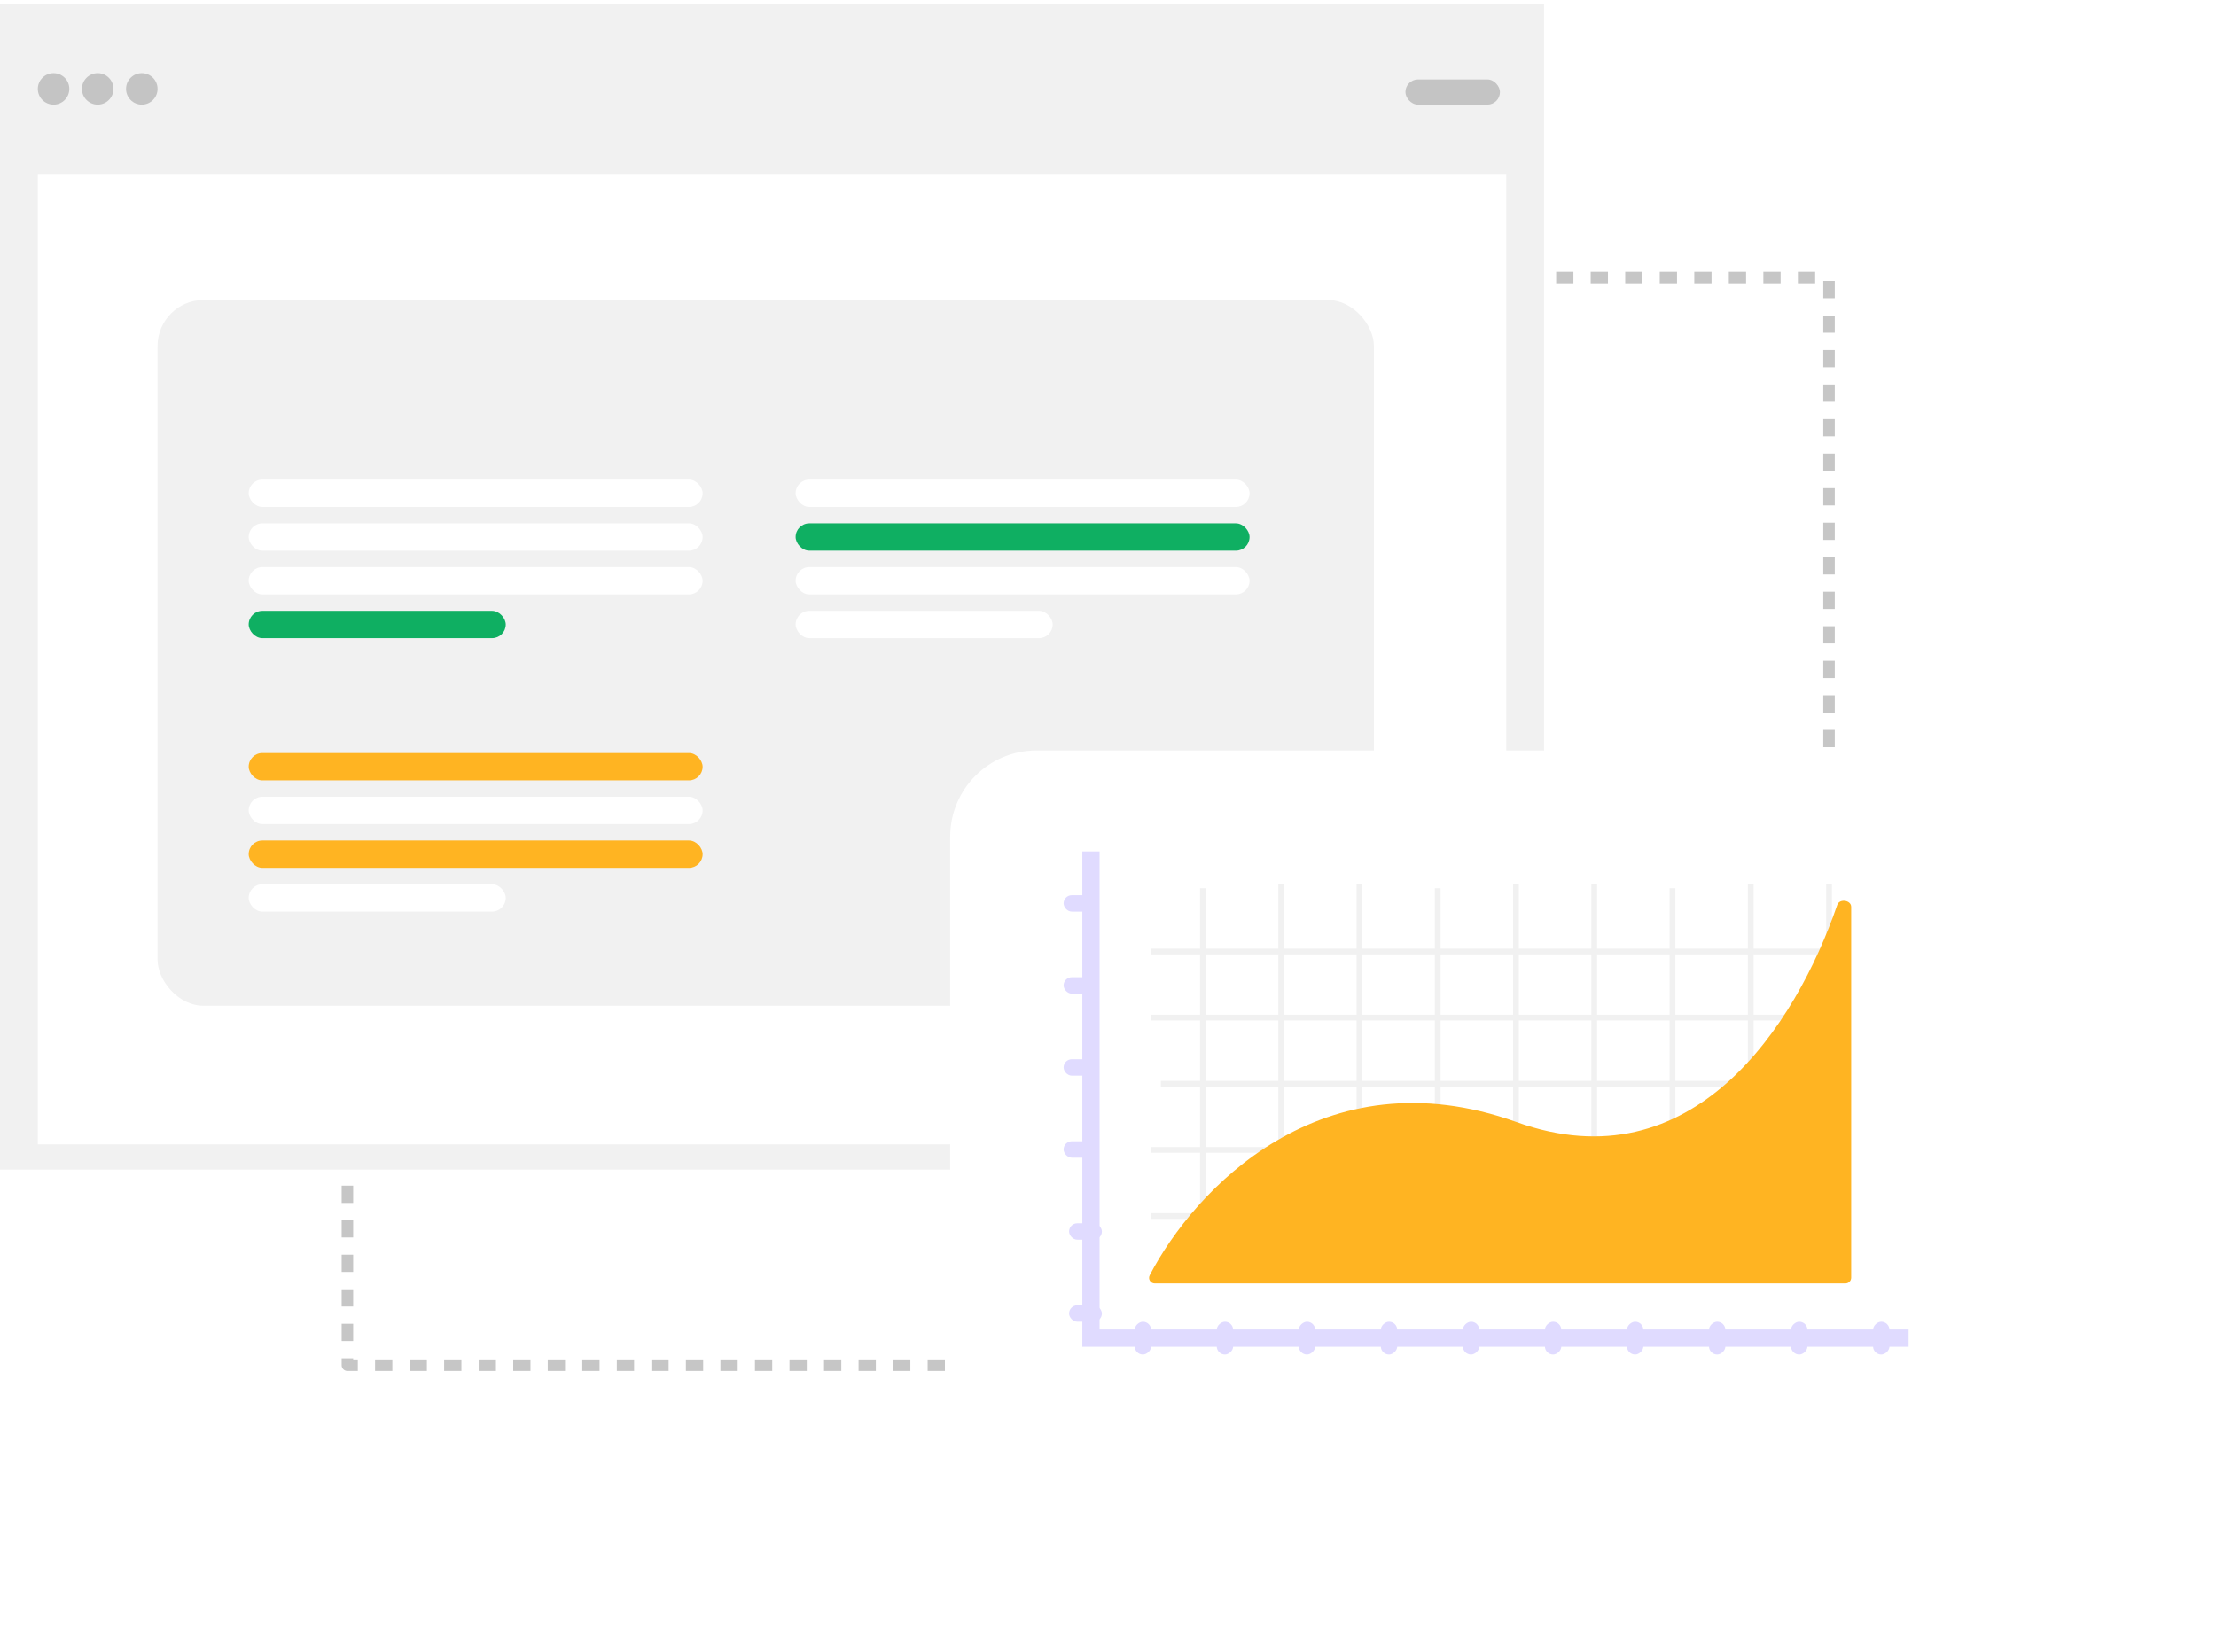 <svg width="385" height="287" viewBox="0 0 385 287" fill="none" xmlns="http://www.w3.org/2000/svg">
<rect x="60.359" y="48.226" width="257.407" height="188.992" stroke="#C6C6C6" stroke-width="2" stroke-linejoin="round" stroke-dasharray="3 3"/>
<rect y="0.666" width="268.26" height="202.564" fill="#F1F1F1"/>
<rect x="6.569" y="30.229" width="255.121" height="168.621" fill="white"/>
<rect x="27.373" y="52.128" width="211.323" height="122.633" rx="8" fill="#F1F1F1"/>
<rect x="244.172" y="13.805" width="16.424" height="4.38" rx="2.19" fill="#C4C4C4"/>
<rect x="43.206" y="90.935" width="78.867" height="4.751" rx="2.376" fill="white"/>
<rect x="43.206" y="138.446" width="78.867" height="4.751" rx="2.376" fill="white"/>
<rect x="138.227" y="90.935" width="78.867" height="4.751" rx="2.376" fill="#0FAF62"/>
<rect x="43.206" y="83.334" width="78.867" height="4.751" rx="2.376" fill="white"/>
<rect x="43.206" y="130.844" width="78.867" height="4.751" rx="2.376" fill="#FFB422"/>
<rect x="138.227" y="83.334" width="78.867" height="4.751" rx="2.376" fill="white"/>
<rect x="43.206" y="98.537" width="78.867" height="4.751" rx="2.376" fill="white"/>
<rect x="43.206" y="146.047" width="78.867" height="4.751" rx="2.376" fill="#FFB422"/>
<rect x="138.227" y="98.537" width="78.867" height="4.751" rx="2.376" fill="white"/>
<rect x="43.206" y="106.139" width="44.66" height="4.751" rx="2.376" fill="#0FAF62"/>
<rect x="43.206" y="153.649" width="44.66" height="4.751" rx="2.376" fill="white"/>
<rect x="138.227" y="106.139" width="44.66" height="4.751" rx="2.376" fill="white"/>
<circle cx="9.307" cy="15.447" r="2.737" fill="#C4C4C4"/>
<circle cx="16.972" cy="15.447" r="2.737" fill="#C4C4C4"/>
<circle cx="24.636" cy="15.447" r="2.737" fill="#C4C4C4"/>
<g filter="url(#filter0_d_3731_1796)">
<rect x="160.082" y="120.392" width="198.883" height="134.678" rx="15" fill="white"/>
</g>
<line x1="201.69" y1="188.316" x2="320.667" y2="188.316" stroke="#F1F1F1"/>
<line x1="199.991" y1="211.299" x2="318.968" y2="211.299" stroke="#F1F1F1"/>
<line x1="199.991" y1="176.824" x2="318.968" y2="176.824" stroke="#F1F1F1"/>
<line x1="199.991" y1="199.808" x2="318.968" y2="199.808" stroke="#F1F1F1"/>
<line x1="199.991" y1="165.332" x2="318.968" y2="165.332" stroke="#F1F1F1"/>
<line x1="208.989" y1="154.341" x2="208.989" y2="218.263" stroke="#F1F1F1"/>
<line x1="249.781" y1="154.341" x2="249.781" y2="218.263" stroke="#F1F1F1"/>
<line x1="290.573" y1="154.341" x2="290.573" y2="218.263" stroke="#F1F1F1"/>
<line x1="222.587" y1="153.622" x2="222.587" y2="217.545" stroke="#F1F1F1"/>
<line x1="263.379" y1="153.622" x2="263.379" y2="217.545" stroke="#F1F1F1"/>
<line x1="304.171" y1="153.622" x2="304.171" y2="217.545" stroke="#F1F1F1"/>
<line x1="236.185" y1="153.622" x2="236.185" y2="217.545" stroke="#F1F1F1"/>
<line x1="276.977" y1="153.622" x2="276.977" y2="217.545" stroke="#F1F1F1"/>
<line x1="317.769" y1="153.622" x2="317.769" y2="217.545" stroke="#F1F1F1"/>
<rect x="184.787" y="155.55" width="5.701" height="2.851" rx="1.425" fill="#E0DBFF"/>
<rect x="185.737" y="212.562" width="5.701" height="2.851" rx="1.425" fill="#E0DBFF"/>
<rect x="184.787" y="184.056" width="5.701" height="2.851" rx="1.425" fill="#E0DBFF"/>
<rect x="197.14" y="235.367" width="5.701" height="2.851" rx="1.425" transform="rotate(-90 197.14 235.367)" fill="#E0DBFF"/>
<rect x="225.646" y="235.367" width="5.701" height="2.851" rx="1.425" transform="rotate(-90 225.646 235.367)" fill="#E0DBFF"/>
<rect x="254.152" y="235.367" width="5.701" height="2.851" rx="1.425" transform="rotate(-90 254.152 235.367)" fill="#E0DBFF"/>
<rect x="282.658" y="235.367" width="5.701" height="2.851" rx="1.425" transform="rotate(-90 282.658 235.367)" fill="#E0DBFF"/>
<rect x="311.165" y="235.367" width="5.701" height="2.851" rx="1.425" transform="rotate(-90 311.165 235.367)" fill="#E0DBFF"/>
<rect x="184.787" y="169.803" width="5.701" height="2.851" rx="1.425" fill="#E0DBFF"/>
<rect x="185.737" y="226.815" width="5.701" height="2.851" rx="1.425" fill="#E0DBFF"/>
<rect x="184.787" y="198.309" width="5.701" height="2.851" rx="1.425" fill="#E0DBFF"/>
<rect x="211.393" y="235.367" width="5.701" height="2.851" rx="1.425" transform="rotate(-90 211.393 235.367)" fill="#E0DBFF"/>
<rect x="239.899" y="235.367" width="5.701" height="2.851" rx="1.425" transform="rotate(-90 239.899 235.367)" fill="#E0DBFF"/>
<rect x="268.405" y="235.367" width="5.701" height="2.851" rx="1.425" transform="rotate(-90 268.405 235.367)" fill="#E0DBFF"/>
<rect x="296.911" y="235.367" width="5.701" height="2.851" rx="1.425" transform="rotate(-90 296.911 235.367)" fill="#E0DBFF"/>
<rect x="325.418" y="235.367" width="5.701" height="2.851" rx="1.425" transform="rotate(-90 325.418 235.367)" fill="#E0DBFF"/>
<path d="M263.51 194.983C229.668 182.838 207.411 206.837 199.746 221.598C199.407 222.25 199.889 223.014 200.624 223.014H320.618C321.17 223.014 321.618 222.567 321.618 222.014V157.579C321.618 156.391 319.586 156.107 319.2 157.231C312.005 178.141 294.127 205.971 263.51 194.983Z" fill="#FFB422"/>
<path d="M189.538 147.948V232.516H331.594" stroke="#E0DBFF" stroke-width="3"/>
<defs>
<filter id="filter0_d_3731_1796" x="144.082" y="109.392" width="240.883" height="176.678" filterUnits="userSpaceOnUse" color-interpolation-filters="sRGB">
<feFlood flood-opacity="0" result="BackgroundImageFix"/>
<feColorMatrix in="SourceAlpha" type="matrix" values="0 0 0 0 0 0 0 0 0 0 0 0 0 0 0 0 0 0 127 0" result="hardAlpha"/>
<feOffset dx="5" dy="10"/>
<feGaussianBlur stdDeviation="10.5"/>
<feComposite in2="hardAlpha" operator="out"/>
<feColorMatrix type="matrix" values="0 0 0 0 0.7 0 0 0 0 0.7 0 0 0 0 0.7 0 0 0 0.25 0"/>
<feBlend mode="normal" in2="BackgroundImageFix" result="effect1_dropShadow_3731_1796"/>
<feBlend mode="normal" in="SourceGraphic" in2="effect1_dropShadow_3731_1796" result="shape"/>
</filter>
</defs>
</svg>
